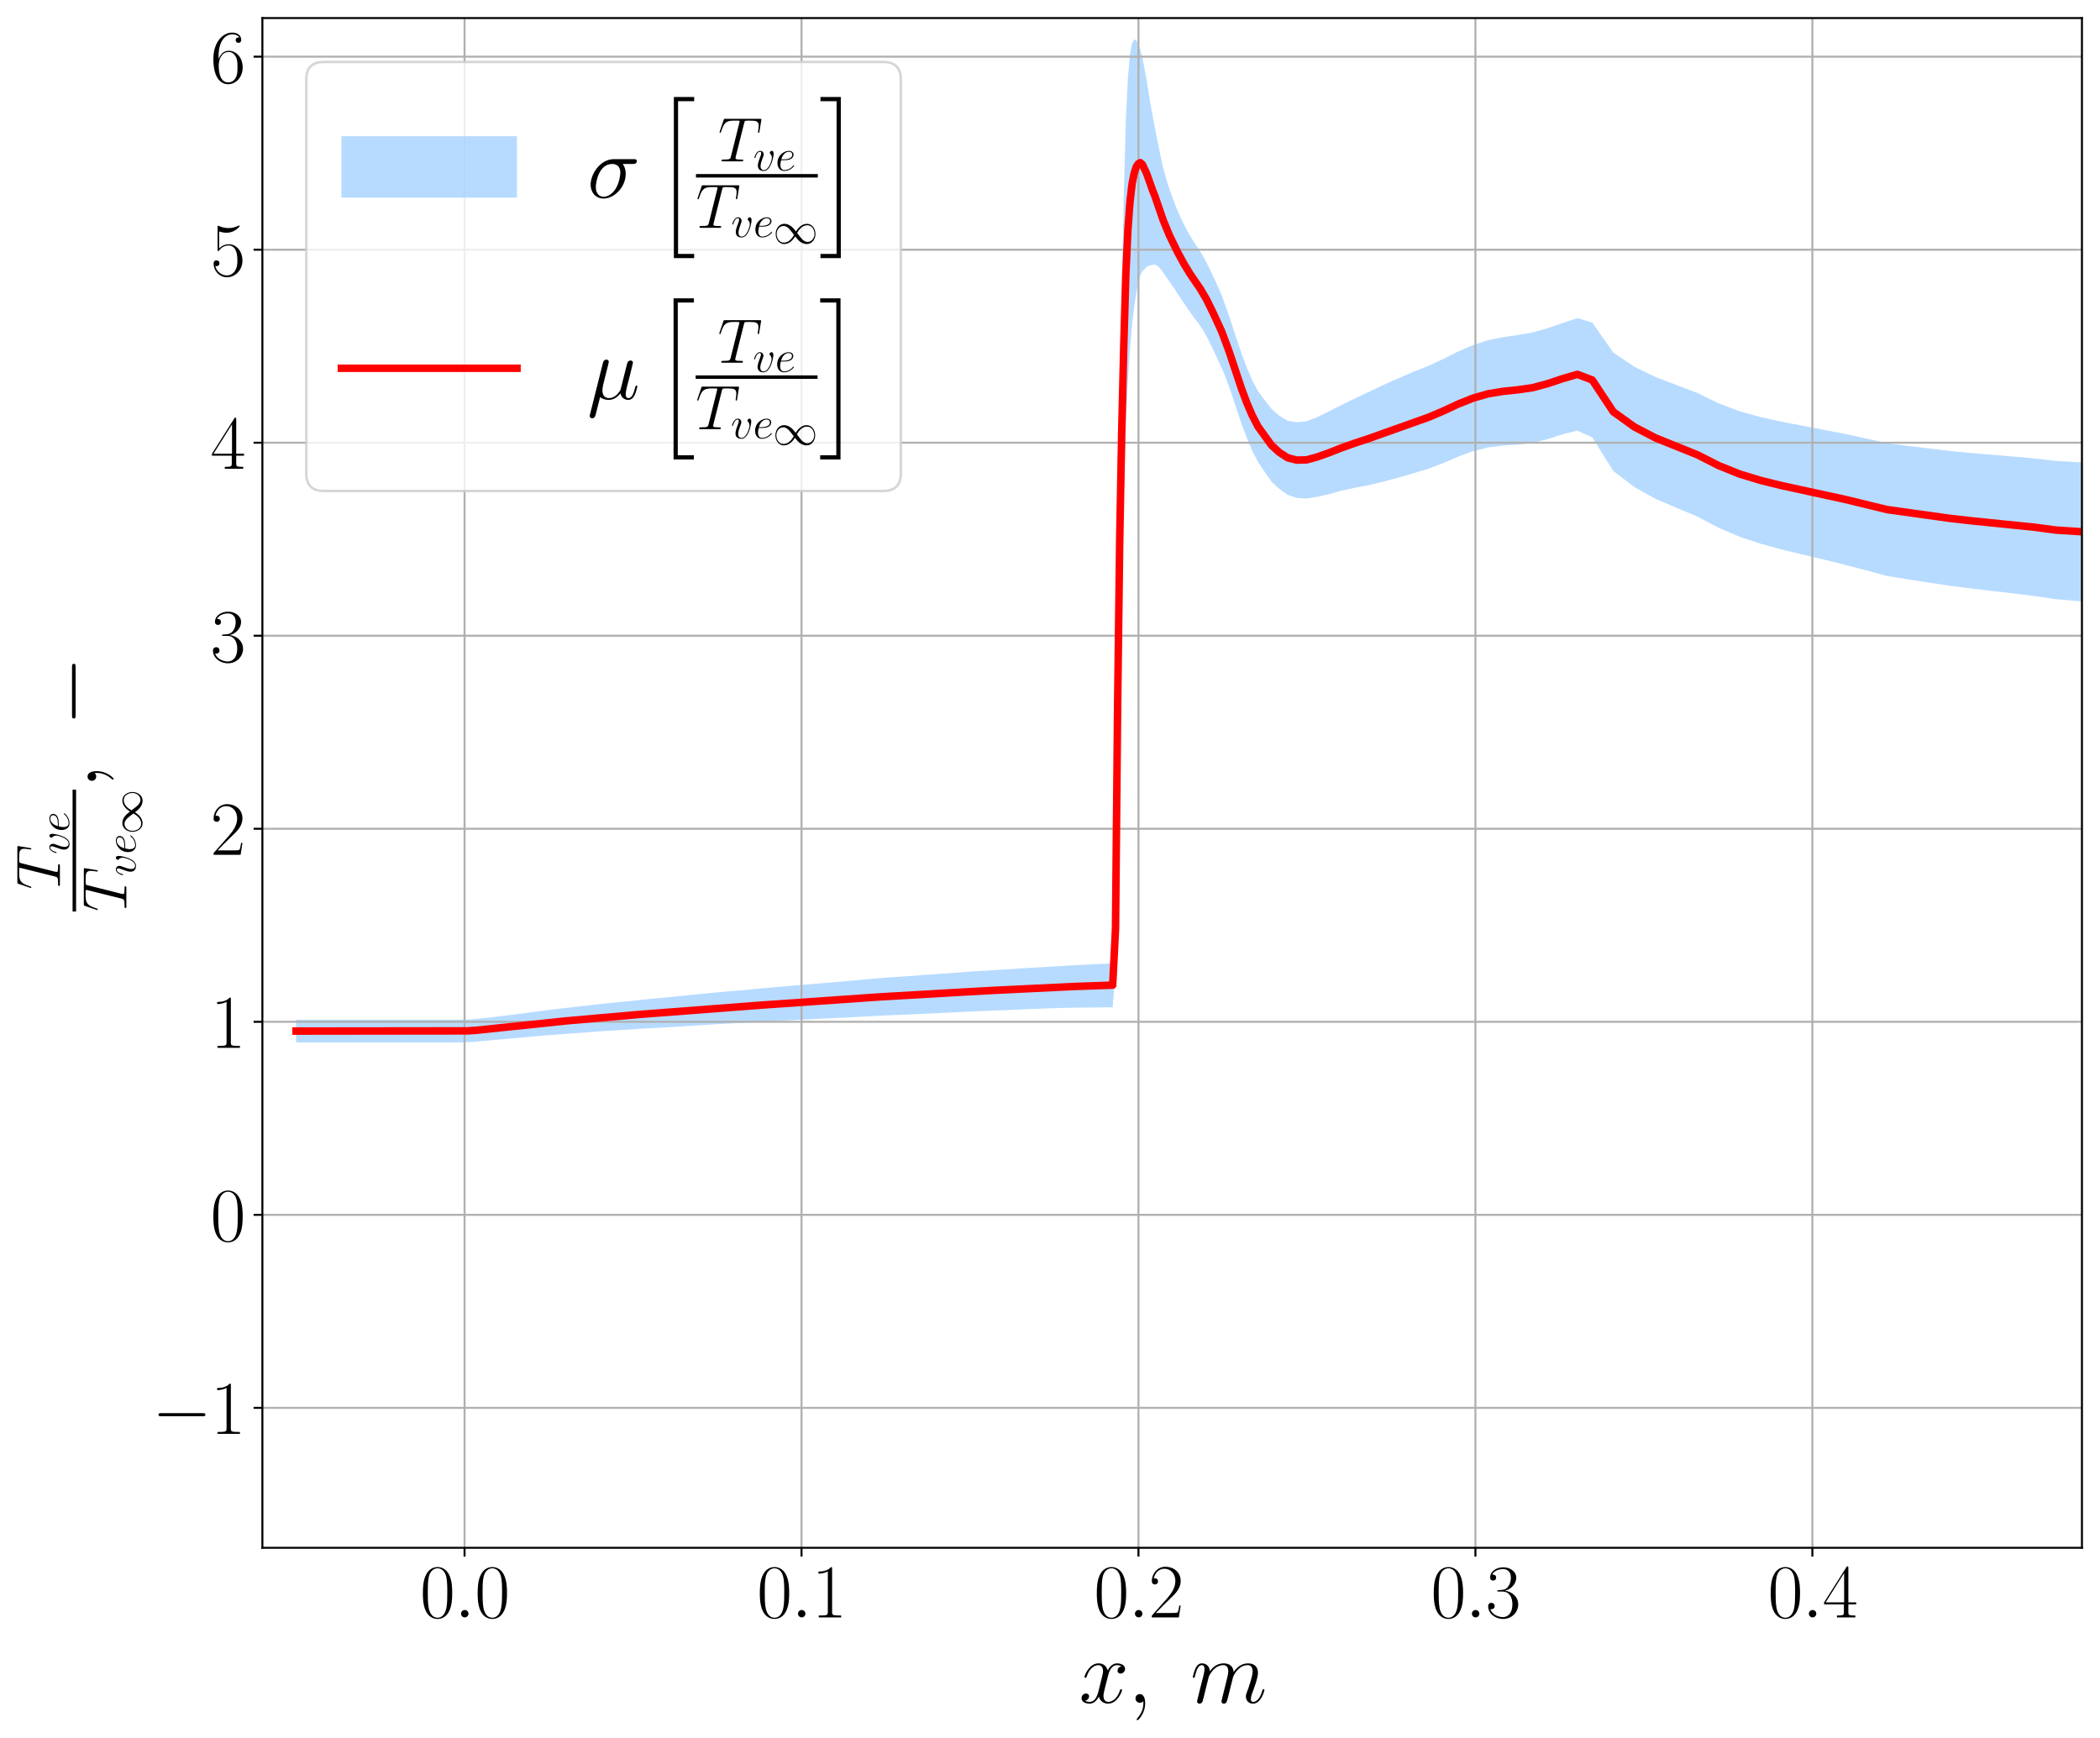 <?xml version="1.0" encoding="utf-8" standalone="no"?>
<!DOCTYPE svg PUBLIC "-//W3C//DTD SVG 1.1//EN"
  "http://www.w3.org/Graphics/SVG/1.1/DTD/svg11.dtd">
<svg xmlns:xlink="http://www.w3.org/1999/xlink" width="837.204pt" height="692.806pt" viewBox="0 0 837.204 692.806" xmlns="http://www.w3.org/2000/svg" version="1.1">
 <defs>
  <style type="text/css">*{stroke-linejoin: round; stroke-linecap: butt}</style>
 </defs>
 <g id="figure_1">
  <g id="patch_1">
   <path d="M 0 692.806 
L 837.204 692.806 
L 837.204 0 
L 0 0 
z
" style="fill: #ffffff"/>
  </g>
  <g id="axes_1">
   <g id="patch_2">
    <path d="M 104.604 617.04 
L 830.004 617.04 
L 830.004 7.2 
L 104.604 7.2 
z
" style="fill: #ffffff"/>
   </g>
   <g id="PolyCollection_1">
    <path d="M 118.037 415.57 
L 118.037 406.525 
L 136.294 406.525 
L 149.622 406.525 
L 159.352 406.525 
L 166.455 406.525 
L 171.64 406.525 
L 175.427 406.525 
L 178.192 406.525 
L 180.212 406.525 
L 181.688 406.525 
L 182.867 406.525 
L 184.035 406.525 
L 185.204 406.489 
L 186.401 406.442 
L 187.599 406.378 
L 188.797 406.297 
L 189.994 406.19 
L 191.192 406.056 
L 192.389 405.93 
L 193.587 405.806 
L 194.784 405.679 
L 195.982 405.548 
L 197.179 405.404 
L 198.377 405.258 
L 199.575 405.11 
L 200.772 404.962 
L 201.97 404.815 
L 203.167 404.674 
L 204.365 404.537 
L 205.562 404.389 
L 206.76 404.232 
L 207.958 404.072 
L 209.155 403.904 
L 210.353 403.74 
L 211.55 403.579 
L 212.748 403.418 
L 213.945 403.264 
L 215.143 403.111 
L 216.341 402.956 
L 217.538 402.79 
L 218.736 402.639 
L 219.933 402.505 
L 221.131 402.358 
L 222.328 402.218 
L 223.526 402.069 
L 224.724 401.926 
L 225.921 401.793 
L 227.119 401.665 
L 228.346 401.525 
L 229.618 401.372 
L 230.935 401.216 
L 232.301 401.058 
L 233.717 400.908 
L 235.186 400.734 
L 236.709 400.556 
L 238.288 400.376 
L 239.926 400.199 
L 241.623 400.018 
L 243.383 399.841 
L 245.206 399.654 
L 247.096 399.468 
L 249.058 399.281 
L 251.091 399.091 
L 253.198 398.881 
L 255.384 398.624 
L 257.648 398.397 
L 259.998 398.159 
L 262.433 397.932 
L 264.957 397.705 
L 267.576 397.449 
L 270.29 397.178 
L 273.104 396.877 
L 276.022 396.585 
L 279.047 396.29 
L 282.183 395.978 
L 285.435 395.674 
L 288.807 395.358 
L 292.303 395.06 
L 295.928 394.749 
L 299.686 394.396 
L 303.582 394.041 
L 307.622 393.684 
L 311.811 393.307 
L 316.154 392.91 
L 320.657 392.536 
L 325.327 392.153 
L 330.168 391.766 
L 335.161 391.347 
L 340.299 390.877 
L 345.626 390.397 
L 351.15 389.903 
L 356.877 389.497 
L 362.815 389.089 
L 368.972 388.622 
L 375.356 388.179 
L 381.975 387.697 
L 388.839 387.198 
L 395.955 386.772 
L 403.334 386.314 
L 410.984 385.809 
L 418.537 385.38 
L 424.174 385.049 
L 428.188 384.817 
L 431.048 384.666 
L 433.085 384.562 
L 434.536 384.493 
L 435.677 384.436 
L 436.808 384.385 
L 437.939 384.333 
L 439.07 384.278 
L 440.201 384.211 
L 441.332 384.146 
L 442.463 384.065 
L 443.594 383.859 
L 444.725 353.871 
L 445.55 229.289 
L 446.375 168.594 
L 447.2 117.251 
L 448.024 77.658 
L 448.849 47.721 
L 449.674 30.881 
L 450.499 21.598 
L 451.323 17.349 
L 452.148 15.731 
L 452.973 16.067 
L 453.798 17.686 
L 454.623 19.922 
L 455.447 23.14 
L 456.272 27.215 
L 457.097 31.854 
L 457.922 36.968 
L 458.747 41.874 
L 459.571 46.514 
L 460.396 50.763 
L 461.221 55.107 
L 462.046 59.118 
L 462.871 63.094 
L 463.695 66.768 
L 464.52 69.824 
L 465.345 72.68 
L 466.17 75.231 
L 466.995 77.568 
L 467.819 79.78 
L 468.644 81.954 
L 469.469 83.977 
L 470.294 85.887 
L 471.119 87.667 
L 471.943 89.353 
L 472.768 90.982 
L 473.593 92.529 
L 474.418 93.971 
L 475.243 95.288 
L 476.067 96.636 
L 476.892 97.844 
L 477.717 99.014 
L 478.542 100.357 
L 479.367 101.765 
L 480.191 103.163 
L 481.016 104.709 
L 481.849 106.376 
L 482.734 108.238 
L 483.697 110.228 
L 484.735 112.425 
L 485.862 114.991 
L 487.086 117.787 
L 488.412 121.557 
L 489.851 125.576 
L 491.416 130.323 
L 493.118 135.46 
L 494.968 140.988 
L 496.98 146.362 
L 499.169 151.466 
L 501.551 155.976 
L 504.145 159.453 
L 506.965 163.051 
L 510.034 165.76 
L 513.369 167.734 
L 516.993 168.317 
L 520.924 167.927 
L 525.183 166.255 
L 529.787 164.021 
L 534.746 161.482 
L 540.064 158.883 
L 545.723 156.207 
L 551.637 153.388 
L 557.576 150.765 
L 563.514 148.198 
L 569.453 145.868 
L 575.392 143.108 
L 581.33 140.122 
L 587.269 137.56 
L 593.207 135.628 
L 599.146 134.432 
L 605.084 133.557 
L 611.023 132.528 
L 616.961 130.85 
L 622.9 128.815 
L 628.838 126.809 
L 634.777 128.58 
L 643.173 140.552 
L 651.568 146.212 
L 659.964 150.298 
L 668.36 153.484 
L 676.756 156.7 
L 685.152 160.801 
L 693.548 163.963 
L 701.943 166.295 
L 710.339 168.137 
L 718.735 169.749 
L 727.131 171.359 
L 735.527 172.99 
L 743.923 174.796 
L 752.318 176.682 
L 760.714 177.75 
L 769.11 178.788 
L 777.506 179.794 
L 785.902 180.607 
L 794.298 181.31 
L 802.693 182.013 
L 811.089 182.762 
L 819.485 183.753 
L 827.881 184.226 
L 836.277 184.68 
L 836.277 240.133 
L 836.277 240.133 
L 827.881 239.586 
L 819.485 238.867 
L 811.089 237.598 
L 802.693 236.578 
L 794.298 235.599 
L 785.902 234.632 
L 777.506 233.55 
L 769.11 232.287 
L 760.714 230.974 
L 752.318 229.629 
L 743.923 227.347 
L 735.527 225.169 
L 727.131 223.093 
L 718.735 221.104 
L 710.339 219.06 
L 701.943 216.775 
L 693.548 214.004 
L 685.152 210.401 
L 676.756 205.954 
L 668.36 202.463 
L 659.964 198.843 
L 651.568 194.167 
L 643.173 187.767 
L 634.777 174.384 
L 628.838 171.662 
L 622.9 173.128 
L 616.961 175.063 
L 611.023 176.572 
L 605.084 177.261 
L 599.146 177.62 
L 593.207 178.379 
L 587.269 179.869 
L 581.33 182.043 
L 575.392 184.592 
L 569.453 186.874 
L 563.514 188.661 
L 557.576 190.38 
L 551.637 191.967 
L 545.723 193.414 
L 540.064 194.473 
L 534.746 195.647 
L 529.787 197.015 
L 525.183 198.059 
L 520.924 198.726 
L 516.993 198.526 
L 513.369 197.277 
L 510.034 194.916 
L 506.965 192.083 
L 504.145 188.065 
L 501.551 184.205 
L 499.169 179.565 
L 496.98 174.375 
L 494.968 168.993 
L 493.118 163.396 
L 491.416 158.347 
L 489.851 153.765 
L 488.412 149.925 
L 487.086 146.755 
L 485.862 144.157 
L 484.735 141.631 
L 483.697 139.506 
L 482.734 137.562 
L 481.849 135.717 
L 481.016 134.096 
L 480.191 132.578 
L 479.367 131.267 
L 478.542 129.998 
L 477.717 128.772 
L 476.892 127.729 
L 476.067 126.694 
L 475.243 125.499 
L 474.418 124.35 
L 473.593 123.168 
L 472.768 121.963 
L 471.943 120.792 
L 471.119 119.566 
L 470.294 118.322 
L 469.469 117.054 
L 468.644 115.792 
L 467.819 114.547 
L 466.995 113.391 
L 466.17 112.232 
L 465.345 111.059 
L 464.52 109.748 
L 463.695 108.644 
L 462.871 107.466 
L 462.046 106.497 
L 461.221 105.935 
L 460.396 105.467 
L 459.571 105.596 
L 458.747 105.744 
L 457.922 105.999 
L 457.097 106.358 
L 456.272 107.374 
L 455.447 108.071 
L 454.623 109.753 
L 453.798 112.856 
L 452.973 116.938 
L 452.148 122.425 
L 451.323 129.298 
L 450.499 139.176 
L 449.674 151.921 
L 448.849 170.391 
L 448.024 196.936 
L 447.2 225.987 
L 446.375 264.19 
L 445.55 335.321 
L 444.725 386.509 
L 443.594 401.614 
L 442.463 401.557 
L 441.332 401.593 
L 440.201 401.613 
L 439.07 401.631 
L 437.939 401.638 
L 436.808 401.638 
L 435.677 401.641 
L 434.536 401.646 
L 433.085 401.657 
L 431.048 401.68 
L 428.188 401.723 
L 424.174 401.804 
L 418.537 401.974 
L 410.984 402.24 
L 403.334 402.597 
L 395.955 402.891 
L 388.839 403.18 
L 381.975 403.518 
L 375.356 403.846 
L 368.972 404.116 
L 362.815 404.416 
L 356.877 404.657 
L 351.15 404.886 
L 345.626 405.205 
L 340.299 405.479 
L 335.161 405.757 
L 330.168 405.995 
L 325.327 406.225 
L 320.657 406.455 
L 316.154 406.674 
L 311.811 406.91 
L 307.622 407.135 
L 303.582 407.346 
L 299.686 407.56 
L 295.928 407.769 
L 292.303 407.954 
L 288.807 408.133 
L 285.435 408.328 
L 282.183 408.522 
L 279.047 408.732 
L 276.022 408.925 
L 273.104 409.107 
L 270.29 409.286 
L 267.576 409.454 
L 264.957 409.615 
L 262.433 409.749 
L 259.998 409.875 
L 257.648 409.997 
L 255.384 410.123 
L 253.198 410.283 
L 251.091 410.421 
L 249.058 410.545 
L 247.096 410.665 
L 245.206 410.777 
L 243.383 410.89 
L 241.623 410.999 
L 239.926 411.115 
L 238.288 411.224 
L 236.709 411.34 
L 235.186 411.46 
L 233.717 411.578 
L 232.301 411.675 
L 230.935 411.773 
L 229.618 411.868 
L 228.346 411.959 
L 227.119 412.05 
L 225.921 412.141 
L 224.724 412.234 
L 223.526 412.321 
L 222.328 412.412 
L 221.131 412.496 
L 219.933 412.598 
L 218.736 412.682 
L 217.538 412.783 
L 216.341 412.887 
L 215.143 412.986 
L 213.945 413.086 
L 212.748 413.198 
L 211.55 413.31 
L 210.353 413.42 
L 209.155 413.536 
L 207.958 413.655 
L 206.76 413.762 
L 205.562 413.867 
L 204.365 413.97 
L 203.167 414.067 
L 201.97 414.168 
L 200.772 414.277 
L 199.575 414.386 
L 198.377 414.496 
L 197.179 414.604 
L 195.982 414.714 
L 194.784 414.813 
L 193.587 414.913 
L 192.389 415.018 
L 191.192 415.127 
L 189.994 415.251 
L 188.797 415.349 
L 187.599 415.427 
L 186.401 415.488 
L 185.204 415.534 
L 184.035 415.569 
L 182.867 415.57 
L 181.688 415.57 
L 180.212 415.57 
L 178.192 415.57 
L 175.427 415.57 
L 171.64 415.57 
L 166.455 415.57 
L 159.352 415.57 
L 149.622 415.57 
L 136.294 415.57 
L 118.037 415.57 
z
" clip-path="url(#p064f8e5333)" style="fill: #99ccff; fill-opacity: 0.7"/>
   </g>
   <g id="matplotlib.axis_1">
    <g id="xtick_1">
     <g id="line2d_1">
      <path d="M 185.204 617.04 
L 185.204 7.2 
" clip-path="url(#p064f8e5333)" style="fill: none; stroke: #b0b0b0; stroke-width: 0.8; stroke-linecap: square"/>
     </g>
     <g id="line2d_2">
      <defs>
       <path id="m5ba31598ff" d="M 0 0 
L 0 3.5 
" style="stroke: #000000; stroke-width: 0.8"/>
      </defs>
      <g>
       <use xlink:href="#m5ba31598ff" x="185.204" y="617.04" style="stroke: #000000; stroke-width: 0.8"/>
      </g>
     </g>
     <g id="text_1">
      <!-- $\mathdefault{0.0}$ -->
      <g transform="translate(167.432 644.795)scale(0.3 -0.3)">
       <defs>
        <path id="CMR17-30" d="M 2688 2025 
C 2688 2416 2682 3080 2413 3591 
C 2176 4039 1798 4198 1466 4198 
C 1158 4198 768 4058 525 3597 
C 269 3118 243 2524 243 2025 
C 243 1661 250 1106 448 619 
C 723 -39 1216 -128 1466 -128 
C 1760 -128 2208 -7 2470 600 
C 2662 1042 2688 1559 2688 2025 
z
M 1466 -26 
C 1056 -26 813 325 723 812 
C 653 1188 653 1738 653 2096 
C 653 2588 653 2997 736 3387 
C 858 3929 1216 4096 1466 4096 
C 1728 4096 2067 3923 2189 3400 
C 2272 3036 2278 2607 2278 2096 
C 2278 1680 2278 1169 2202 792 
C 2067 95 1690 -26 1466 -26 
z
" transform="scale(0.016)"/>
        <path id="CMMI12-3a" d="M 1178 307 
C 1178 492 1024 619 870 619 
C 685 619 557 466 557 313 
C 557 128 710 0 864 0 
C 1050 0 1178 153 1178 307 
z
" transform="scale(0.016)"/>
       </defs>
       <use xlink:href="#CMR17-30" transform="scale(0.996)"/>
       <use xlink:href="#CMMI12-3a" transform="translate(45.69 0)scale(0.996)"/>
       <use xlink:href="#CMR17-30" transform="translate(72.788 0)scale(0.996)"/>
      </g>
     </g>
    </g>
    <g id="xtick_2">
     <g id="line2d_3">
      <path d="M 319.537 617.04 
L 319.537 7.2 
" clip-path="url(#p064f8e5333)" style="fill: none; stroke: #b0b0b0; stroke-width: 0.8; stroke-linecap: square"/>
     </g>
     <g id="line2d_4">
      <g>
       <use xlink:href="#m5ba31598ff" x="319.537" y="617.04" style="stroke: #000000; stroke-width: 0.8"/>
      </g>
     </g>
     <g id="text_2">
      <!-- $\mathdefault{0.1}$ -->
      <g transform="translate(301.765 644.795)scale(0.3 -0.3)">
       <defs>
        <path id="CMR17-31" d="M 1702 4058 
C 1702 4192 1696 4192 1606 4192 
C 1357 3916 979 3827 621 3827 
C 602 3827 570 3827 563 3808 
C 557 3795 557 3782 557 3648 
C 755 3648 1088 3686 1344 3839 
L 1344 461 
C 1344 236 1331 160 781 160 
L 589 160 
L 589 0 
C 896 0 1216 0 1523 0 
C 1830 0 2150 0 2458 0 
L 2458 160 
L 2266 160 
C 1715 160 1702 230 1702 458 
L 1702 4058 
z
" transform="scale(0.016)"/>
       </defs>
       <use xlink:href="#CMR17-30" transform="scale(0.996)"/>
       <use xlink:href="#CMMI12-3a" transform="translate(45.69 0)scale(0.996)"/>
       <use xlink:href="#CMR17-31" transform="translate(72.788 0)scale(0.996)"/>
      </g>
     </g>
    </g>
    <g id="xtick_3">
     <g id="line2d_5">
      <path d="M 453.87 617.04 
L 453.87 7.2 
" clip-path="url(#p064f8e5333)" style="fill: none; stroke: #b0b0b0; stroke-width: 0.8; stroke-linecap: square"/>
     </g>
     <g id="line2d_6">
      <g>
       <use xlink:href="#m5ba31598ff" x="453.87" y="617.04" style="stroke: #000000; stroke-width: 0.8"/>
      </g>
     </g>
     <g id="text_3">
      <!-- $\mathdefault{0.2}$ -->
      <g transform="translate(436.099 644.795)scale(0.3 -0.3)">
       <defs>
        <path id="CMR17-32" d="M 2669 989 
L 2554 989 
C 2490 536 2438 459 2413 420 
C 2381 369 1920 369 1830 369 
L 602 369 
C 832 619 1280 1072 1824 1597 
C 2214 1967 2669 2402 2669 3035 
C 2669 3790 2067 4224 1395 4224 
C 691 4224 262 3604 262 3030 
C 262 2780 448 2748 525 2748 
C 589 2748 781 2787 781 3010 
C 781 3207 614 3264 525 3264 
C 486 3264 448 3258 422 3245 
C 544 3790 915 4058 1306 4058 
C 1862 4058 2227 3617 2227 3035 
C 2227 2479 1901 2000 1536 1584 
L 262 146 
L 262 0 
L 2515 0 
L 2669 989 
z
" transform="scale(0.016)"/>
       </defs>
       <use xlink:href="#CMR17-30" transform="scale(0.996)"/>
       <use xlink:href="#CMMI12-3a" transform="translate(45.69 0)scale(0.996)"/>
       <use xlink:href="#CMR17-32" transform="translate(72.788 0)scale(0.996)"/>
      </g>
     </g>
    </g>
    <g id="xtick_4">
     <g id="line2d_7">
      <path d="M 588.204 617.04 
L 588.204 7.2 
" clip-path="url(#p064f8e5333)" style="fill: none; stroke: #b0b0b0; stroke-width: 0.8; stroke-linecap: square"/>
     </g>
     <g id="line2d_8">
      <g>
       <use xlink:href="#m5ba31598ff" x="588.204" y="617.04" style="stroke: #000000; stroke-width: 0.8"/>
      </g>
     </g>
     <g id="text_4">
      <!-- $\mathdefault{0.3}$ -->
      <g transform="translate(570.432 644.795)scale(0.3 -0.3)">
       <defs>
        <path id="CMR17-33" d="M 1414 2157 
C 1984 2157 2234 1662 2234 1090 
C 2234 320 1824 25 1453 25 
C 1114 25 563 194 390 693 
C 422 680 454 680 486 680 
C 640 680 755 782 755 948 
C 755 1133 614 1216 486 1216 
C 378 1216 211 1165 211 926 
C 211 335 787 -128 1466 -128 
C 2176 -128 2720 430 2720 1085 
C 2720 1707 2208 2157 1600 2227 
C 2086 2328 2554 2756 2554 3329 
C 2554 3820 2048 4179 1472 4179 
C 890 4179 378 3829 378 3329 
C 378 3110 544 3072 627 3072 
C 762 3072 877 3155 877 3321 
C 877 3486 762 3569 627 3569 
C 602 3569 570 3569 544 3557 
C 730 3959 1235 4032 1459 4032 
C 1683 4032 2106 3925 2106 3320 
C 2106 3143 2080 2828 1862 2550 
C 1670 2304 1453 2304 1242 2284 
C 1210 2284 1062 2269 1037 2269 
C 992 2263 966 2257 966 2208 
C 966 2163 973 2157 1101 2157 
L 1414 2157 
z
" transform="scale(0.016)"/>
       </defs>
       <use xlink:href="#CMR17-30" transform="scale(0.996)"/>
       <use xlink:href="#CMMI12-3a" transform="translate(45.69 0)scale(0.996)"/>
       <use xlink:href="#CMR17-33" transform="translate(72.788 0)scale(0.996)"/>
      </g>
     </g>
    </g>
    <g id="xtick_5">
     <g id="line2d_9">
      <path d="M 722.537 617.04 
L 722.537 7.2 
" clip-path="url(#p064f8e5333)" style="fill: none; stroke: #b0b0b0; stroke-width: 0.8; stroke-linecap: square"/>
     </g>
     <g id="line2d_10">
      <g>
       <use xlink:href="#m5ba31598ff" x="722.537" y="617.04" style="stroke: #000000; stroke-width: 0.8"/>
      </g>
     </g>
     <g id="text_5">
      <!-- $\mathdefault{0.4}$ -->
      <g transform="translate(704.765 644.795)scale(0.3 -0.3)">
       <defs>
        <path id="CMR17-34" d="M 2150 4122 
C 2150 4256 2144 4256 2029 4256 
L 128 1254 
L 128 1088 
L 1779 1088 
L 1779 457 
C 1779 224 1766 160 1318 160 
L 1197 160 
L 1197 0 
C 1402 0 1747 0 1965 0 
C 2182 0 2528 0 2733 0 
L 2733 160 
L 2611 160 
C 2163 160 2150 224 2150 457 
L 2150 1088 
L 2803 1088 
L 2803 1254 
L 2150 1254 
L 2150 4122 
z
M 1798 3703 
L 1798 1254 
L 256 1254 
L 1798 3703 
z
" transform="scale(0.016)"/>
       </defs>
       <use xlink:href="#CMR17-30" transform="scale(0.996)"/>
       <use xlink:href="#CMMI12-3a" transform="translate(45.69 0)scale(0.996)"/>
       <use xlink:href="#CMR17-34" transform="translate(72.788 0)scale(0.996)"/>
      </g>
     </g>
    </g>
    <g id="text_6">
     <!-- $x, \; m $ -->
     <g transform="translate(430.18 678.824)scale(0.35 -0.35)">
      <defs>
       <path id="CMMI12-78" d="M 3034 2606 
C 2829 2567 2752 2414 2752 2293 
C 2752 2139 2874 2088 2963 2088 
C 3155 2088 3290 2254 3290 2427 
C 3290 2695 2982 2816 2714 2816 
C 2323 2816 2106 2433 2048 2312 
C 1901 2816 1504 2816 1389 2816 
C 736 2816 390 1980 390 1839 
C 390 1814 416 1782 461 1782 
C 512 1782 525 1820 538 1846 
C 755 2555 1184 2689 1370 2689 
C 1658 2689 1715 2420 1715 2267 
C 1715 2127 1677 1980 1600 1673 
L 1382 798 
C 1286 415 1101 64 762 64 
C 730 64 570 64 435 147 
C 666 192 717 383 717 460 
C 717 588 621 664 499 664 
C 346 664 179 530 179 326 
C 179 57 480 -64 755 -64 
C 1062 -64 1280 179 1414 441 
C 1517 64 1837 -64 2074 -64 
C 2726 -64 3072 773 3072 913 
C 3072 945 3046 971 3008 971 
C 2950 971 2944 939 2925 888 
C 2752 326 2381 64 2093 64 
C 1869 64 1747 230 1747 492 
C 1747 632 1773 734 1875 1156 
L 2099 2024 
C 2195 2408 2413 2689 2707 2689 
C 2720 2689 2899 2689 3034 2606 
z
" transform="scale(0.016)"/>
       <path id="CMMI12-3b" d="M 1248 -31 
C 1248 343 1126 619 864 619 
C 659 619 557 453 557 313 
C 557 172 653 0 870 0 
C 954 0 1024 26 1082 83 
C 1094 96 1101 96 1107 96 
C 1120 96 1120 5 1120 -27 
C 1120 -240 1082 -659 710 -1080 
C 640 -1157 640 -1170 640 -1183 
C 640 -1216 672 -1248 704 -1248 
C 755 -1248 1248 -771 1248 -31 
z
" transform="scale(0.016)"/>
       <path id="CMMI12-6d" d="M 1318 1871 
C 1331 1910 1491 2229 1728 2433 
C 1894 2586 2112 2689 2362 2689 
C 2618 2689 2707 2497 2707 2242 
C 2707 2203 2707 2076 2630 1775 
L 2470 1118 
C 2419 926 2298 453 2285 383 
C 2259 287 2221 121 2221 96 
C 2221 6 2291 -64 2387 -64 
C 2579 -64 2611 83 2669 313 
L 3053 1839 
C 3066 1890 3398 2689 4102 2689 
C 4358 2689 4448 2497 4448 2242 
C 4448 1884 4198 1188 4058 805 
C 4000 651 3968 568 3968 453 
C 3968 166 4166 -64 4474 -64 
C 5069 -64 5293 875 5293 913 
C 5293 945 5267 971 5229 971 
C 5171 971 5165 952 5133 843 
C 4986 332 4749 64 4493 64 
C 4429 64 4326 64 4326 269 
C 4326 436 4403 640 4429 710 
C 4544 1018 4832 1773 4832 2145 
C 4832 2528 4608 2816 4122 2816 
C 3693 2816 3347 2574 3091 2197 
C 3072 2542 2861 2816 2381 2816 
C 1811 2816 1510 2415 1395 2255 
C 1376 2618 1114 2816 832 2816 
C 646 2816 499 2727 378 2484 
C 262 2254 173 1865 173 1839 
C 173 1814 198 1782 243 1782 
C 294 1782 301 1788 339 1935 
C 435 2312 557 2689 813 2689 
C 960 2689 1011 2586 1011 2395 
C 1011 2254 947 2005 902 1807 
L 723 1118 
C 698 996 627 709 595 594 
C 550 428 480 128 480 96 
C 480 6 550 -64 646 -64 
C 723 -64 813 -26 864 70 
C 877 102 934 326 966 453 
L 1107 1028 
L 1318 1871 
z
" transform="scale(0.016)"/>
      </defs>
      <use xlink:href="#CMMI12-78" transform="scale(0.996)"/>
      <use xlink:href="#CMMI12-3b" transform="translate(55.434 0)scale(0.996)"/>
      <use xlink:href="#CMMI12-6d" transform="translate(126.81 0)scale(0.996)"/>
     </g>
    </g>
   </g>
   <g id="matplotlib.axis_2">
    <g id="ytick_1">
     <g id="line2d_11">
      <path d="M 104.604 561.25 
L 830.004 561.25 
" clip-path="url(#p064f8e5333)" style="fill: none; stroke: #b0b0b0; stroke-width: 0.8; stroke-linecap: square"/>
     </g>
     <g id="line2d_12">
      <defs>
       <path id="m4e5384fbef" d="M 0 0 
L -3.5 0 
" style="stroke: #000000; stroke-width: 0.8"/>
      </defs>
      <g>
       <use xlink:href="#m4e5384fbef" x="104.604" y="561.25" style="stroke: #000000; stroke-width: 0.8"/>
      </g>
     </g>
     <g id="text_7">
      <!-- $\mathdefault{−1}$ -->
      <g transform="translate(60.65 571.628)scale(0.3 -0.3)">
       <defs>
        <path id="CMSY10-0" d="M 4218 1472 
C 4326 1472 4442 1472 4442 1600 
C 4442 1728 4326 1728 4218 1728 
L 755 1728 
C 646 1728 531 1728 531 1600 
C 531 1472 646 1472 755 1472 
L 4218 1472 
z
" transform="scale(0.016)"/>
       </defs>
       <use xlink:href="#CMSY10-0" transform="scale(0.996)"/>
       <use xlink:href="#CMR17-31" transform="translate(77.487 0)scale(0.996)"/>
      </g>
     </g>
    </g>
    <g id="ytick_2">
     <g id="line2d_13">
      <path d="M 104.604 484.299 
L 830.004 484.299 
" clip-path="url(#p064f8e5333)" style="fill: none; stroke: #b0b0b0; stroke-width: 0.8; stroke-linecap: square"/>
     </g>
     <g id="line2d_14">
      <g>
       <use xlink:href="#m4e5384fbef" x="104.604" y="484.299" style="stroke: #000000; stroke-width: 0.8"/>
      </g>
     </g>
     <g id="text_8">
      <!-- $\mathdefault{0}$ -->
      <g transform="translate(83.897 494.677)scale(0.3 -0.3)">
       <use xlink:href="#CMR17-30" transform="scale(0.996)"/>
      </g>
     </g>
    </g>
    <g id="ytick_3">
     <g id="line2d_15">
      <path d="M 104.604 407.347 
L 830.004 407.347 
" clip-path="url(#p064f8e5333)" style="fill: none; stroke: #b0b0b0; stroke-width: 0.8; stroke-linecap: square"/>
     </g>
     <g id="line2d_16">
      <g>
       <use xlink:href="#m4e5384fbef" x="104.604" y="407.347" style="stroke: #000000; stroke-width: 0.8"/>
      </g>
     </g>
     <g id="text_9">
      <!-- $\mathdefault{1}$ -->
      <g transform="translate(83.897 417.725)scale(0.3 -0.3)">
       <use xlink:href="#CMR17-31" transform="scale(0.996)"/>
      </g>
     </g>
    </g>
    <g id="ytick_4">
     <g id="line2d_17">
      <path d="M 104.604 330.396 
L 830.004 330.396 
" clip-path="url(#p064f8e5333)" style="fill: none; stroke: #b0b0b0; stroke-width: 0.8; stroke-linecap: square"/>
     </g>
     <g id="line2d_18">
      <g>
       <use xlink:href="#m4e5384fbef" x="104.604" y="330.396" style="stroke: #000000; stroke-width: 0.8"/>
      </g>
     </g>
     <g id="text_10">
      <!-- $\mathdefault{2}$ -->
      <g transform="translate(83.897 340.774)scale(0.3 -0.3)">
       <use xlink:href="#CMR17-32" transform="scale(0.996)"/>
      </g>
     </g>
    </g>
    <g id="ytick_5">
     <g id="line2d_19">
      <path d="M 104.604 253.445 
L 830.004 253.445 
" clip-path="url(#p064f8e5333)" style="fill: none; stroke: #b0b0b0; stroke-width: 0.8; stroke-linecap: square"/>
     </g>
     <g id="line2d_20">
      <g>
       <use xlink:href="#m4e5384fbef" x="104.604" y="253.445" style="stroke: #000000; stroke-width: 0.8"/>
      </g>
     </g>
     <g id="text_11">
      <!-- $\mathdefault{3}$ -->
      <g transform="translate(83.897 263.822)scale(0.3 -0.3)">
       <use xlink:href="#CMR17-33" transform="scale(0.996)"/>
      </g>
     </g>
    </g>
    <g id="ytick_6">
     <g id="line2d_21">
      <path d="M 104.604 176.493 
L 830.004 176.493 
" clip-path="url(#p064f8e5333)" style="fill: none; stroke: #b0b0b0; stroke-width: 0.8; stroke-linecap: square"/>
     </g>
     <g id="line2d_22">
      <g>
       <use xlink:href="#m4e5384fbef" x="104.604" y="176.493" style="stroke: #000000; stroke-width: 0.8"/>
      </g>
     </g>
     <g id="text_12">
      <!-- $\mathdefault{4}$ -->
      <g transform="translate(83.897 186.871)scale(0.3 -0.3)">
       <use xlink:href="#CMR17-34" transform="scale(0.996)"/>
      </g>
     </g>
    </g>
    <g id="ytick_7">
     <g id="line2d_23">
      <path d="M 104.604 99.542 
L 830.004 99.542 
" clip-path="url(#p064f8e5333)" style="fill: none; stroke: #b0b0b0; stroke-width: 0.8; stroke-linecap: square"/>
     </g>
     <g id="line2d_24">
      <g>
       <use xlink:href="#m4e5384fbef" x="104.604" y="99.542" style="stroke: #000000; stroke-width: 0.8"/>
      </g>
     </g>
     <g id="text_13">
      <!-- $\mathdefault{5}$ -->
      <g transform="translate(83.897 109.919)scale(0.3 -0.3)">
       <defs>
        <path id="CMR17-35" d="M 730 3692 
C 794 3666 1056 3584 1325 3584 
C 1920 3584 2246 3911 2432 4100 
C 2432 4157 2432 4192 2394 4192 
C 2387 4192 2374 4192 2323 4163 
C 2099 4058 1837 3973 1517 3973 
C 1325 3973 1037 3999 723 4139 
C 653 4171 640 4171 634 4171 
C 602 4171 595 4164 595 4037 
L 595 2203 
C 595 2089 595 2057 659 2057 
C 691 2057 704 2070 736 2114 
C 941 2401 1222 2522 1542 2522 
C 1766 2522 2246 2382 2246 1289 
C 2246 1085 2246 715 2054 421 
C 1894 159 1645 25 1370 25 
C 947 25 518 320 403 814 
C 429 807 480 795 506 795 
C 589 795 749 840 749 1038 
C 749 1210 627 1280 506 1280 
C 358 1280 262 1190 262 1011 
C 262 454 704 -128 1382 -128 
C 2042 -128 2669 440 2669 1264 
C 2669 2030 2170 2624 1549 2624 
C 1222 2624 947 2503 730 2274 
L 730 3692 
z
" transform="scale(0.016)"/>
       </defs>
       <use xlink:href="#CMR17-35" transform="scale(0.996)"/>
      </g>
     </g>
    </g>
    <g id="ytick_8">
     <g id="line2d_25">
      <path d="M 104.604 22.59 
L 830.004 22.59 
" clip-path="url(#p064f8e5333)" style="fill: none; stroke: #b0b0b0; stroke-width: 0.8; stroke-linecap: square"/>
     </g>
     <g id="line2d_26">
      <g>
       <use xlink:href="#m4e5384fbef" x="104.604" y="22.59" style="stroke: #000000; stroke-width: 0.8"/>
      </g>
     </g>
     <g id="text_14">
      <!-- $\mathdefault{6}$ -->
      <g transform="translate(83.897 32.968)scale(0.3 -0.3)">
       <defs>
        <path id="CMR17-36" d="M 678 2176 
C 678 3690 1395 4032 1811 4032 
C 1946 4032 2272 4009 2400 3776 
C 2298 3776 2106 3776 2106 3553 
C 2106 3381 2246 3323 2336 3323 
C 2394 3323 2566 3348 2566 3560 
C 2566 3954 2246 4179 1805 4179 
C 1043 4179 243 3390 243 1984 
C 243 253 966 -128 1478 -128 
C 2099 -128 2688 427 2688 1283 
C 2688 2081 2170 2662 1517 2662 
C 1126 2662 838 2407 678 1960 
L 678 2176 
z
M 1478 25 
C 691 25 691 1200 691 1436 
C 691 1896 909 2560 1504 2560 
C 1613 2560 1926 2560 2138 2120 
C 2253 1870 2253 1609 2253 1289 
C 2253 944 2253 690 2118 434 
C 1978 171 1773 25 1478 25 
z
" transform="scale(0.016)"/>
       </defs>
       <use xlink:href="#CMR17-36" transform="scale(0.996)"/>
      </g>
     </g>
    </g>
    <g id="text_15">
     <!-- $\frac{T_{ve}}{T_{{ve}_\infty}}, \; - $ -->
     <g transform="translate(38.35 363.384)rotate(-90)scale(0.35 -0.35)">
      <defs>
       <path id="CMMI12-54" d="M 2669 3910 
C 2707 4064 2720 4121 2816 4147 
C 2867 4160 3078 4160 3213 4160 
C 3853 4160 4154 4134 4154 3634 
C 4154 3537 4128 3295 4090 3057 
L 4083 2980 
C 4083 2954 4109 2916 4147 2916 
C 4211 2916 4211 2948 4230 3050 
L 4416 4184 
C 4429 4243 4429 4256 4429 4275 
C 4429 4345 4390 4345 4262 4345 
L 762 4345 
C 614 4345 608 4339 570 4224 
L 179 3070 
C 173 3056 154 2986 154 2980 
C 154 2948 179 2916 218 2916 
C 269 2916 282 2941 307 3024 
C 576 3801 710 4160 1562 4160 
L 1990 4160 
C 2144 4160 2208 4160 2208 4089 
C 2208 4069 2208 4057 2176 3941 
L 1318 499 
C 1254 249 1242 185 563 185 
C 403 185 358 185 358 64 
C 358 0 429 0 461 0 
C 621 0 787 0 947 0 
L 1946 0 
C 2106 0 2278 0 2438 0 
C 2509 0 2573 0 2573 121 
C 2573 185 2528 185 2362 185 
C 1786 185 1786 243 1786 339 
C 1786 346 1786 391 1811 494 
L 2669 3910 
z
" transform="scale(0.016)"/>
       <path id="CMMI12-76" d="M 2925 2389 
C 2925 2791 2720 2816 2669 2816 
C 2515 2816 2374 2663 2374 2535 
C 2374 2459 2419 2414 2445 2389 
C 2509 2331 2675 2159 2675 1827 
C 2675 1558 2291 64 1523 64 
C 1133 64 1056 390 1056 626 
C 1056 945 1203 1392 1376 1852 
C 1478 2114 1504 2178 1504 2305 
C 1504 2574 1312 2816 998 2816 
C 410 2816 173 1890 173 1839 
C 173 1814 198 1782 243 1782 
C 301 1782 307 1807 333 1897 
C 486 2446 736 2689 979 2689 
C 1037 2689 1146 2689 1146 2478 
C 1146 2312 1075 2127 979 1884 
C 672 1067 672 869 672 715 
C 672 575 691 313 890 134 
C 1120 -64 1440 -64 1498 -64 
C 2560 -64 2925 2024 2925 2389 
z
" transform="scale(0.016)"/>
       <path id="CMMI12-65" d="M 1146 1479 
C 1318 1479 1754 1479 2061 1595 
C 2547 1783 2592 2158 2592 2274 
C 2592 2558 2349 2816 1926 2816 
C 1254 2816 288 2210 288 1073 
C 288 402 672 -64 1254 -64 
C 2125 -64 2675 609 2675 692 
C 2675 730 2637 762 2611 762 
C 2592 762 2586 756 2528 699 
C 2118 159 1510 64 1267 64 
C 902 64 710 350 710 822 
C 710 911 710 1071 806 1479 
L 1146 1479 
z
M 838 1600 
C 1114 2592 1722 2689 1926 2689 
C 2208 2689 2400 2522 2400 2277 
C 2400 1600 1376 1600 1107 1600 
L 838 1600 
z
" transform="scale(0.016)"/>
       <path id="CMSY10-31" d="M 3251 1730 
C 2906 2166 2829 2262 2630 2422 
C 2272 2710 1914 2825 1587 2825 
C 838 2825 352 2122 352 1374 
C 352 639 826 -70 1562 -70 
C 2298 -70 2829 511 3142 1022 
C 3488 588 3565 492 3763 332 
C 4122 45 4480 -70 4806 -70 
C 5555 -70 6042 633 6042 1380 
C 6042 2115 5568 2825 4832 2825 
C 4096 2825 3565 2242 3251 1730 
z
M 3418 1514 
C 3680 1975 4154 2620 4877 2620 
C 5555 2620 5901 1955 5901 1380 
C 5901 753 5472 236 4909 236 
C 4538 236 4250 505 4115 638 
C 3955 811 3808 1009 3418 1514 
z
M 2976 1240 
C 2714 780 2240 134 1517 134 
C 838 134 493 799 493 1374 
C 493 2000 922 2518 1485 2518 
C 1856 2518 2144 2249 2278 2115 
C 2438 1943 2586 1744 2976 1240 
z
" transform="scale(0.016)"/>
      </defs>
      <use xlink:href="#CMMI12-54" transform="translate(25.156 41.345)scale(0.697)"/>
      <use xlink:href="#CMMI12-76" transform="translate(65.178 30.884)scale(0.498)"/>
      <use xlink:href="#CMMI12-65" transform="translate(90.546 30.884)scale(0.498)"/>
      <use xlink:href="#CMMI12-54" transform="translate(0 -34.355)scale(0.697)"/>
      <use xlink:href="#CMMI12-76" transform="translate(40.022 -44.816)scale(0.498)"/>
      <use xlink:href="#CMMI12-65" transform="translate(65.39 -44.816)scale(0.498)"/>
      <use xlink:href="#CMSY10-31" transform="translate(87.996 -52.288)scale(0.498)"/>
      <use xlink:href="#CMMI12-3b" transform="translate(140.001 0)scale(0.996)"/>
      <use xlink:href="#CMSY10-0" transform="translate(211.377 0)scale(0.996)"/>
      <path d="M 0 22.914 
L 138.806 22.914 
L 138.806 26.899 
L 0 26.899 
L 0 22.914 
z
"/>
     </g>
    </g>
   </g>
   <g id="line2d_27">
    <path d="M 118.037 411.048 
L 186.401 410.965 
L 189.994 410.72 
L 225.921 406.967 
L 255.384 404.374 
L 303.582 400.693 
L 351.15 397.395 
L 381.975 395.608 
L 395.955 394.832 
L 428.188 393.27 
L 443.594 392.736 
L 444.725 370.19 
L 445.55 282.305 
L 446.375 216.392 
L 447.2 171.619 
L 448.024 137.297 
L 448.849 109.056 
L 449.674 91.401 
L 450.499 80.387 
L 451.323 73.323 
L 452.148 69.078 
L 452.973 66.503 
L 453.798 65.271 
L 454.623 64.837 
L 455.447 65.606 
L 457.097 69.106 
L 459.571 76.055 
L 460.396 78.115 
L 463.695 87.706 
L 466.17 93.731 
L 469.469 100.515 
L 471.943 105.073 
L 474.418 109.16 
L 476.892 112.786 
L 478.542 115.178 
L 481.016 119.403 
L 483.697 124.867 
L 485.862 129.574 
L 487.086 132.271 
L 489.851 139.67 
L 494.968 154.991 
L 496.98 160.368 
L 499.169 165.515 
L 501.551 170.091 
L 506.965 177.567 
L 510.034 180.338 
L 513.369 182.505 
L 516.993 183.421 
L 520.924 183.327 
L 525.183 182.157 
L 529.787 180.518 
L 534.746 178.565 
L 540.064 176.678 
L 545.723 174.81 
L 569.453 166.371 
L 575.392 163.85 
L 581.33 161.082 
L 587.269 158.714 
L 593.207 157.004 
L 599.146 156.026 
L 605.084 155.409 
L 611.023 154.55 
L 616.961 152.957 
L 622.9 150.971 
L 628.838 149.235 
L 634.777 151.482 
L 643.173 164.16 
L 651.568 170.19 
L 659.964 174.57 
L 676.756 181.327 
L 685.152 185.601 
L 693.548 188.984 
L 701.943 191.535 
L 710.339 193.598 
L 735.527 199.079 
L 752.318 203.156 
L 777.506 206.672 
L 785.902 207.62 
L 811.089 210.18 
L 819.485 211.31 
L 836.277 212.407 
L 836.277 212.407 
" clip-path="url(#p064f8e5333)" style="fill: none; stroke: #ff0000; stroke-width: 3; stroke-linecap: square"/>
   </g>
   <g id="patch_3">
    <path d="M 104.604 617.04 
L 104.604 7.2 
" style="fill: none; stroke: #000000; stroke-width: 0.8; stroke-linejoin: miter; stroke-linecap: square"/>
   </g>
   <g id="patch_4">
    <path d="M 830.004 617.04 
L 830.004 7.2 
" style="fill: none; stroke: #000000; stroke-width: 0.8; stroke-linejoin: miter; stroke-linecap: square"/>
   </g>
   <g id="patch_5">
    <path d="M 104.604 617.04 
L 830.004 617.04 
" style="fill: none; stroke: #000000; stroke-width: 0.8; stroke-linejoin: miter; stroke-linecap: square"/>
   </g>
   <g id="patch_6">
    <path d="M 104.604 7.2 
L 830.004 7.2 
" style="fill: none; stroke: #000000; stroke-width: 0.8; stroke-linejoin: miter; stroke-linecap: square"/>
   </g>
   <g id="legend_1">
    <g id="patch_7">
     <path d="M 129.104 195.731 
L 352.125 195.731 
Q 359.125 195.731 359.125 188.731 
L 359.125 31.7 
Q 359.125 24.7 352.125 24.7 
L 129.104 24.7 
Q 122.104 24.7 122.104 31.7 
L 122.104 188.731 
Q 122.104 195.731 129.104 195.731 
z
" style="fill: #ffffff; opacity: 0.8; stroke: #cccccc; stroke-linejoin: miter"/>
    </g>
    <g id="patch_8">
     <path d="M 136.104 78.8 
L 206.104 78.8 
L 206.104 54.3 
L 136.104 54.3 
z
" style="fill: #99ccff; fill-opacity: 0.7"/>
    </g>
    <g id="text_16">
     <!-- $\sigma \left[ \frac{T_{ve}}{T_{ve_\infty}} \right]$ -->
     <g transform="translate(234.104 78.8)scale(0.35 -0.35)">
      <defs>
       <path id="CMMI12-1b" d="M 3251 2408 
C 3334 2408 3546 2408 3546 2612 
C 3546 2752 3424 2752 3309 2752 
L 1894 2752 
C 934 2752 243 1686 243 932 
C 243 390 595 -64 1171 -64 
C 1926 -64 2752 747 2752 1705 
C 2752 1954 2694 2196 2541 2408 
L 3251 2408 
z
M 1178 64 
C 851 64 614 313 614 754 
C 614 1137 845 2408 1786 2408 
C 2061 2408 2368 2274 2368 1781 
C 2368 1558 2266 1021 2042 652 
C 1811 275 1466 64 1178 64 
z
" transform="scale(0.016)"/>
       <path id="CMEX10-68" d="M 1447 -11261 
L 2900 -11261 
L 2900 -10960 
L 1748 -10960 
L 1748 -45 
L 2900 -45 
L 2900 256 
L 1447 256 
L 1447 -11261 
z
" transform="scale(0.016)"/>
       <path id="CMEX10-69" d="M 1267 -10960 
L 115 -10960 
L 115 -11261 
L 1568 -11261 
L 1568 256 
L 115 256 
L 115 -45 
L 1267 -45 
L 1267 -10960 
z
" transform="scale(0.016)"/>
      </defs>
      <use xlink:href="#CMMI12-1b" transform="scale(0.996)"/>
      <use xlink:href="#CMEX10-68" transform="translate(75.624 110.586)scale(0.996)"/>
      <use xlink:href="#CMMI12-54" transform="translate(149.022 41.345)scale(0.697)"/>
      <use xlink:href="#CMMI12-76" transform="translate(189.044 30.884)scale(0.498)"/>
      <use xlink:href="#CMMI12-65" transform="translate(214.412 30.884)scale(0.498)"/>
      <use xlink:href="#CMMI12-54" transform="translate(123.866 -34.355)scale(0.697)"/>
      <use xlink:href="#CMMI12-76" transform="translate(163.888 -44.816)scale(0.498)"/>
      <use xlink:href="#CMMI12-65" transform="translate(189.256 -44.816)scale(0.498)"/>
      <use xlink:href="#CMSY10-31" transform="translate(211.862 -52.288)scale(0.498)"/>
      <use xlink:href="#CMEX10-69" transform="translate(263.867 110.586)scale(0.996)"/>
      <path d="M 123.866 22.914 
L 262.671 22.914 
L 262.671 26.899 
L 123.866 26.899 
L 123.866 22.914 
z
"/>
     </g>
    </g>
    <g id="line2d_28">
     <path d="M 136.104 146.815 
L 171.104 146.815 
L 206.104 146.815 
" style="fill: none; stroke: #ff0000; stroke-width: 3; stroke-linecap: square"/>
    </g>
    <g id="text_17">
     <!-- $\mu \left[ \frac{T_{ve}}{T_{ve_\infty}} \right]$ -->
     <g transform="translate(234.104 159.065)scale(0.35 -0.35)">
      <defs>
       <path id="CMMI12-16" d="M 922 140 
C 1082 -6 1318 -64 1536 -64 
C 1946 -64 2227 208 2374 405 
C 2438 69 2707 -64 2931 -64 
C 3123 -64 3277 50 3392 277 
C 3494 493 3584 879 3584 903 
C 3584 935 3558 960 3520 960 
C 3462 960 3456 928 3430 834 
C 3334 461 3213 64 2950 64 
C 2765 64 2752 229 2752 358 
C 2752 504 2810 735 2854 926 
L 3034 1615 
C 3059 1737 3130 2023 3162 2139 
C 3200 2292 3270 2567 3270 2592 
C 3270 2688 3194 2752 3098 2752 
C 3040 2752 2906 2726 2854 2535 
L 2406 760 
C 2374 632 2374 619 2291 517 
C 2214 409 1965 64 1562 64 
C 1203 64 1088 326 1088 625 
C 1088 811 1146 1034 1171 1143 
L 1459 2293 
C 1491 2414 1542 2618 1542 2657 
C 1542 2759 1459 2816 1376 2816 
C 1318 2816 1178 2797 1126 2592 
L 198 -1107 
C 192 -1139 179 -1177 179 -1216 
C 179 -1312 256 -1376 352 -1376 
C 538 -1376 576 -1228 621 -1050 
L 922 140 
z
" transform="scale(0.016)"/>
      </defs>
      <use xlink:href="#CMMI12-16" transform="scale(0.996)"/>
      <use xlink:href="#CMEX10-68" transform="translate(75.296 110.586)scale(0.996)"/>
      <use xlink:href="#CMMI12-54" transform="translate(148.693 41.345)scale(0.697)"/>
      <use xlink:href="#CMMI12-76" transform="translate(188.715 30.884)scale(0.498)"/>
      <use xlink:href="#CMMI12-65" transform="translate(214.083 30.884)scale(0.498)"/>
      <use xlink:href="#CMMI12-54" transform="translate(123.537 -34.355)scale(0.697)"/>
      <use xlink:href="#CMMI12-76" transform="translate(163.56 -44.816)scale(0.498)"/>
      <use xlink:href="#CMMI12-65" transform="translate(188.927 -44.816)scale(0.498)"/>
      <use xlink:href="#CMSY10-31" transform="translate(211.533 -52.288)scale(0.498)"/>
      <use xlink:href="#CMEX10-69" transform="translate(263.538 110.586)scale(0.996)"/>
      <path d="M 123.537 22.914 
L 262.343 22.914 
L 262.343 26.899 
L 123.537 26.899 
L 123.537 22.914 
z
"/>
     </g>
    </g>
   </g>
  </g>
 </g>
 <defs>
  <clipPath id="p064f8e5333">
   <rect x="104.604" y="7.2" width="725.4" height="609.84"/>
  </clipPath>
 </defs>
</svg>
